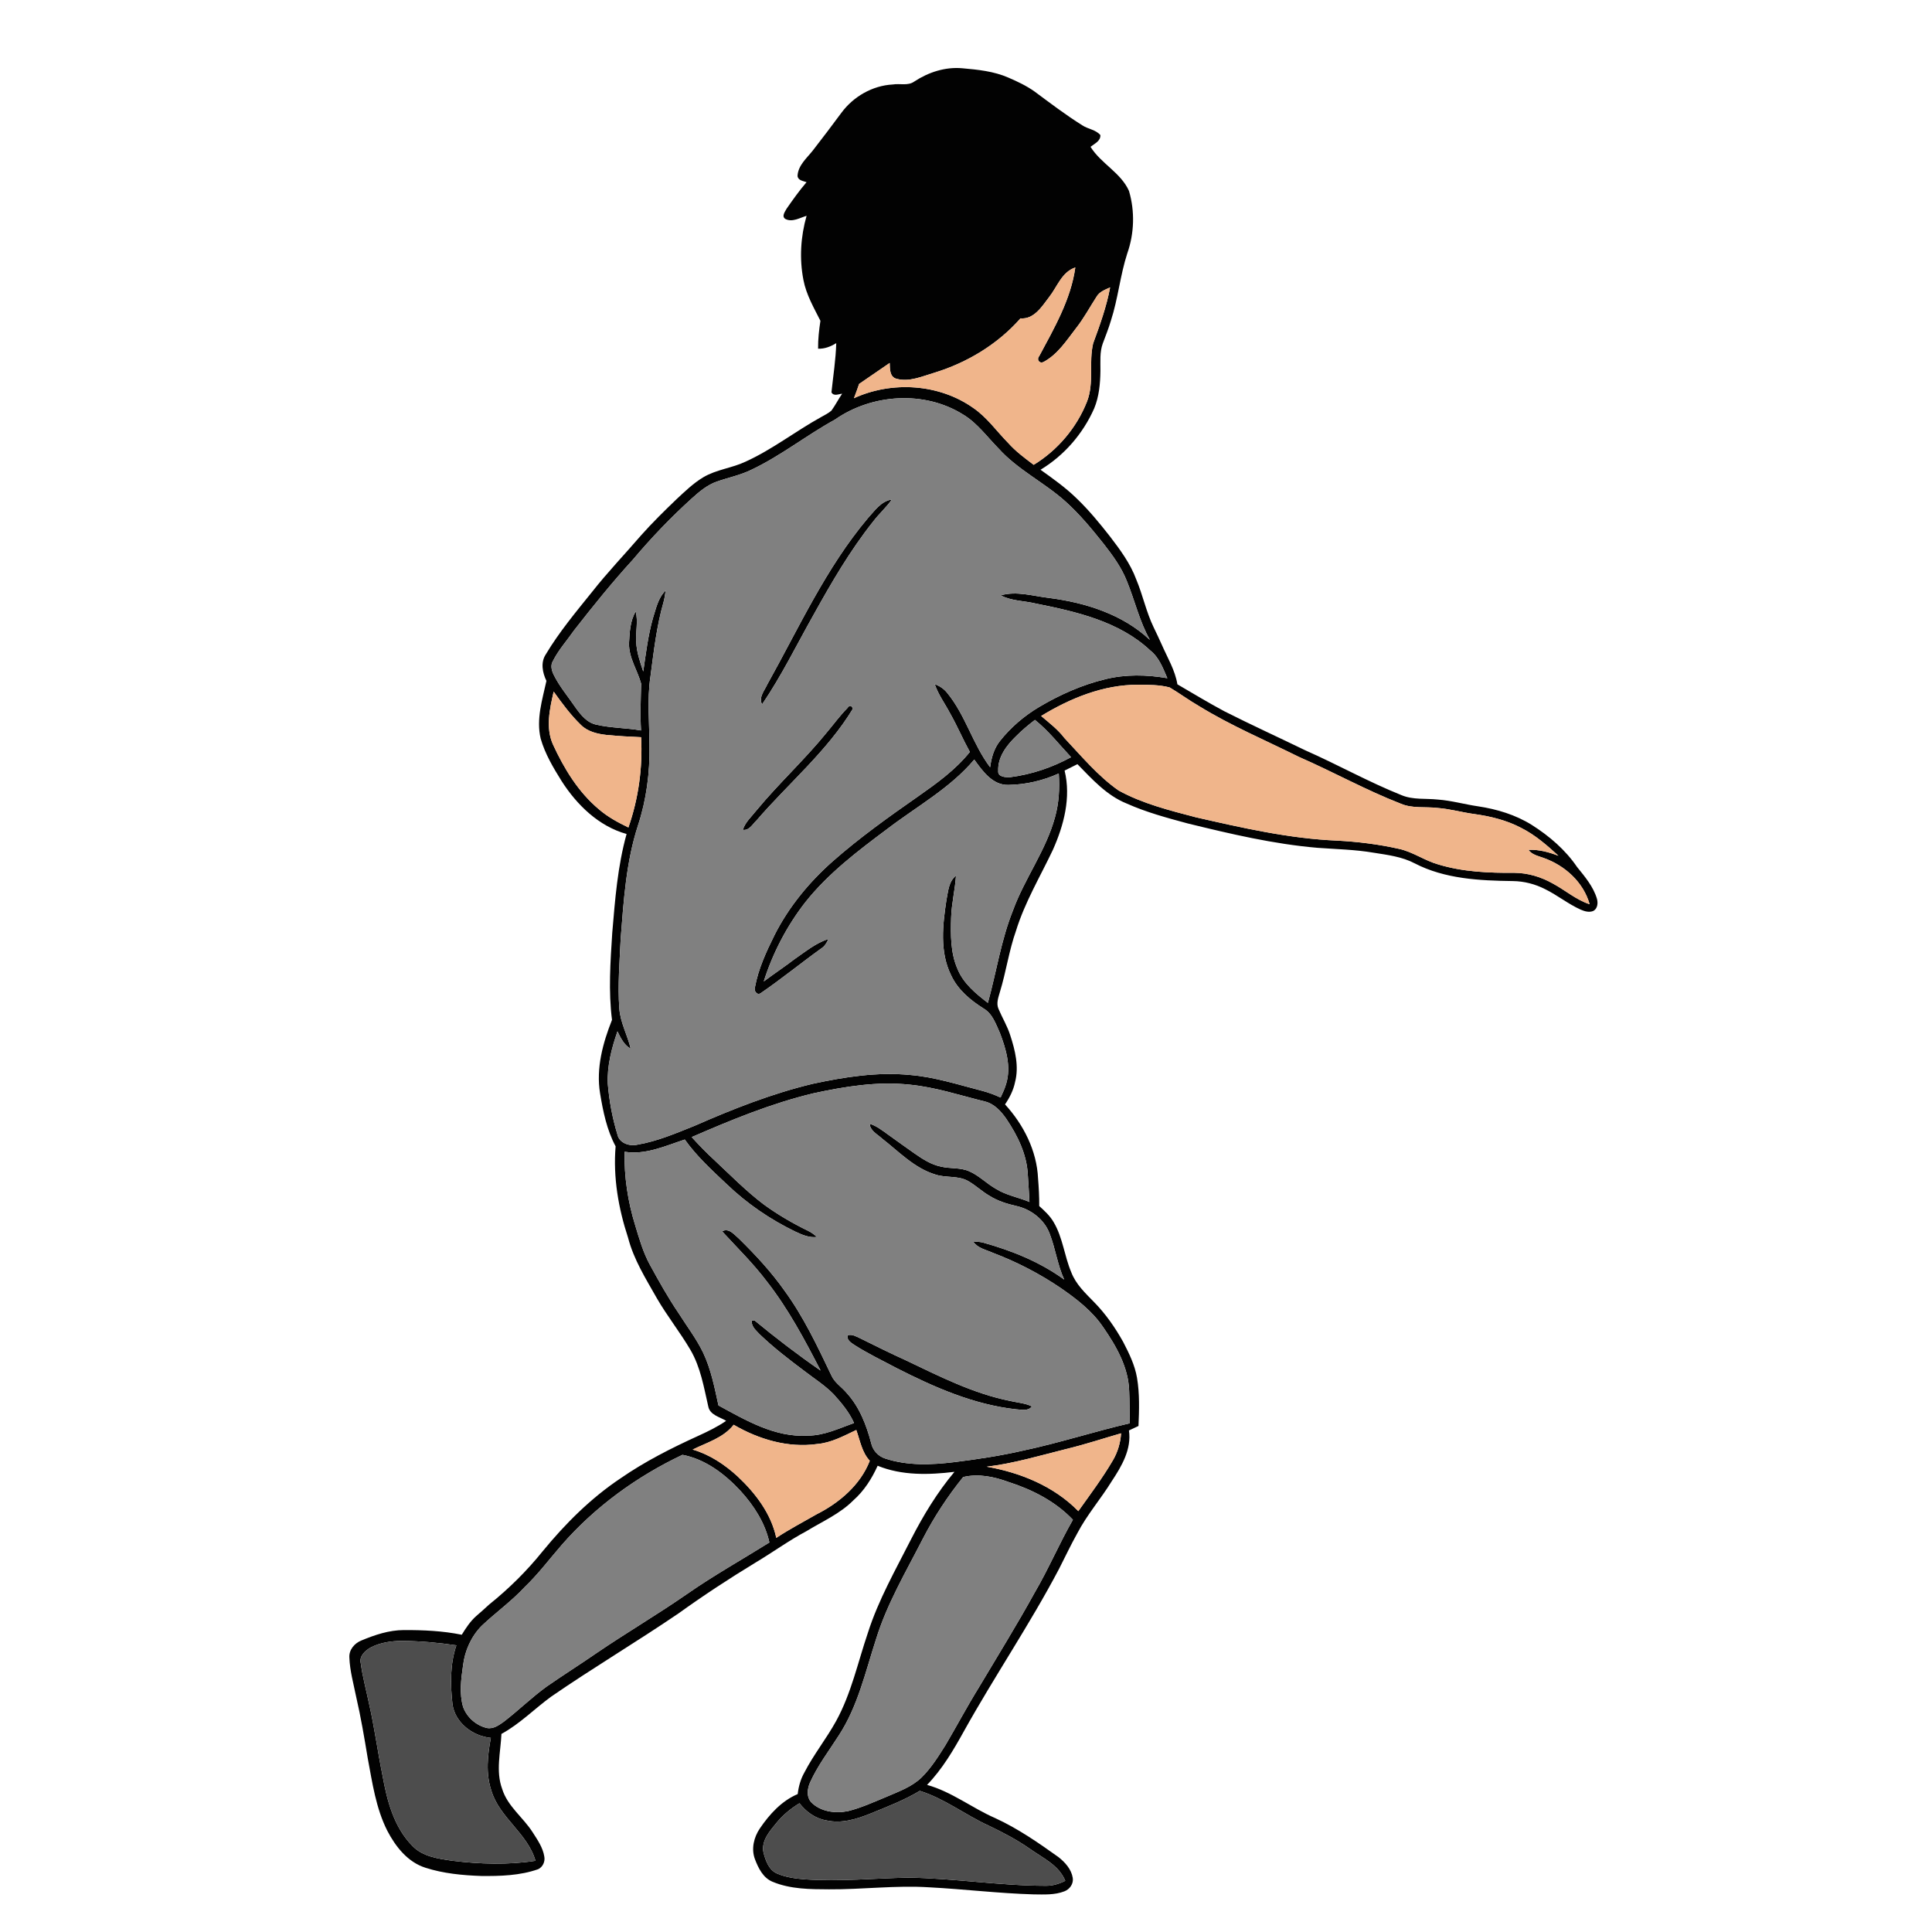 <?xml version="1.0" encoding="UTF-8" ?>
<!DOCTYPE svg PUBLIC "-//W3C//DTD SVG 1.1//EN" "http://www.w3.org/Graphics/SVG/1.1/DTD/svg11.dtd">
<svg width="1000pt" height="1000pt" viewBox="0 0 1000 1000" version="1.1" xmlns="http://www.w3.org/2000/svg">
    <g id="#020202ff">
        <path fill="#020202" opacity="1.00"
            d=" M 473.20 42.22 C 480.49 37.41 489.26 34.53 498.06 35.33 C 506.12 36.04 514.36 36.87 521.86 40.14 C 526.61 42.18 531.32 44.40 535.54 47.41 C 543.62 53.40 551.64 59.51 560.17 64.85 C 563.13 66.83 567.17 67.11 569.55 69.92 C 569.74 73.03 566.48 74.37 564.45 75.99 C 569.86 84.68 580.13 89.34 584.36 98.82 C 587.46 109.30 587.12 120.86 583.47 131.17 C 579.78 142.55 578.71 154.59 575.00 165.97 C 573.82 169.98 572.25 173.85 570.80 177.76 C 569.12 182.34 569.64 187.28 569.58 192.05 C 569.48 198.60 568.88 205.29 566.35 211.39 C 560.58 224.47 550.83 235.74 538.57 243.14 C 544.99 247.73 551.47 252.32 557.14 257.85 C 563.47 263.90 569.05 270.68 574.44 277.56 C 579.75 284.49 585.05 291.63 588.11 299.89 C 591.53 308.02 593.28 316.77 597.14 324.73 C 598.58 327.70 599.99 330.69 601.34 333.71 C 604.28 340.43 608.21 346.85 609.42 354.21 C 617.49 358.91 625.48 363.75 633.73 368.16 C 647.58 375.17 661.70 381.61 675.67 388.39 C 692.39 395.77 708.38 404.75 725.36 411.55 C 731.35 414.08 737.92 413.18 744.22 413.85 C 751.26 414.36 758.07 416.34 765.04 417.35 C 774.82 418.82 784.50 421.74 792.93 427.03 C 801.94 432.75 810.25 439.88 816.28 448.75 C 820.33 453.77 824.68 458.86 826.56 465.16 C 827.21 467.35 826.93 470.34 824.68 471.51 C 822.54 472.41 820.16 471.69 818.15 470.82 C 811.67 467.91 806.12 463.36 799.76 460.23 C 794.60 457.59 788.85 456.10 783.05 456.04 C 765.81 455.81 747.78 454.95 732.17 446.83 C 725.65 443.42 718.27 442.51 711.11 441.38 C 701.48 439.73 691.69 439.54 681.96 438.83 C 659.17 436.89 636.85 431.62 614.68 426.19 C 604.01 423.31 593.28 420.43 583.17 415.90 C 572.86 411.77 565.27 403.29 557.68 395.53 C 555.46 396.64 553.25 397.76 551.03 398.85 C 554.45 412.75 550.65 427.20 544.94 439.94 C 538.39 453.76 530.45 467.01 525.90 481.71 C 522.24 492.02 520.77 502.94 517.57 513.38 C 516.77 516.22 515.53 519.34 516.84 522.23 C 518.77 526.83 521.42 531.12 522.92 535.92 C 525.43 543.62 527.50 552.01 525.40 560.06 C 524.55 564.26 522.59 568.12 520.20 571.64 C 529.77 582.08 536.64 595.59 537.29 609.91 C 537.68 614.68 537.94 619.46 537.91 624.25 C 540.69 626.75 543.49 629.33 545.38 632.61 C 550.12 640.59 550.90 650.10 554.50 658.55 C 556.83 664.68 561.70 669.27 566.19 673.86 C 572.24 679.99 577.20 687.13 581.39 694.65 C 584.43 700.52 587.41 706.59 588.52 713.18 C 589.91 721.39 589.63 729.78 589.28 738.08 C 587.63 738.86 585.98 739.63 584.34 740.40 C 585.76 750.08 580.61 758.84 575.49 766.58 C 569.81 775.80 562.62 784.03 557.59 793.66 C 554.21 799.68 551.30 805.93 548.15 812.07 C 533.04 840.78 514.74 867.65 498.97 895.99 C 493.51 905.84 487.73 915.71 479.84 923.86 C 492.58 927.39 503.06 935.79 515.05 941.02 C 526.78 946.39 537.40 953.75 547.85 961.22 C 551.29 963.93 554.53 967.51 555.25 971.97 C 555.75 974.98 553.73 977.88 550.97 978.93 C 545.92 980.92 540.36 980.57 535.04 980.53 C 516.99 980.02 499.04 977.81 481.01 976.87 C 463.68 975.76 446.39 978.03 429.06 977.91 C 419.28 977.87 409.11 977.86 399.93 974.02 C 395.02 972.05 392.52 966.97 390.76 962.31 C 388.73 956.98 390.20 950.94 393.33 946.35 C 398.31 939.03 404.59 932.12 412.89 928.61 C 413.34 924.69 414.41 920.84 416.37 917.40 C 421.17 908.10 427.78 899.90 432.81 890.74 C 440.63 876.48 444.02 860.45 449.21 845.17 C 454.63 828.13 463.56 812.53 471.60 796.65 C 477.91 784.33 485.13 772.45 494.03 761.82 C 480.78 763.43 466.84 763.81 454.27 758.67 C 451.24 765.37 447.22 771.71 441.66 776.60 C 434.77 783.54 425.69 787.48 417.46 792.50 C 408.28 797.39 399.88 803.53 390.96 808.85 C 377.38 817.10 364.09 825.82 351.19 835.10 C 329.47 849.88 306.86 863.31 285.23 878.21 C 276.59 884.53 269.00 892.32 259.54 897.48 C 259.13 906.94 256.51 916.75 259.93 925.98 C 262.72 934.96 270.74 940.63 275.65 948.31 C 278.17 952.25 281.01 956.27 281.74 961.00 C 282.22 963.55 280.95 966.37 278.56 967.49 C 269.11 970.83 258.94 971.10 249.01 971.00 C 239.32 970.65 229.52 969.73 220.25 966.75 C 211.06 963.87 204.75 955.83 200.47 947.60 C 194.56 935.92 192.74 922.84 190.35 910.12 C 188.58 899.43 186.78 888.73 184.33 878.16 C 182.98 871.45 181.07 864.77 180.83 857.90 C 180.59 853.91 183.49 850.54 187.04 849.12 C 194.02 846.21 201.38 843.73 209.03 843.72 C 219.06 843.68 229.16 844.13 239.01 846.14 C 241.15 842.64 243.44 839.17 246.53 836.43 C 248.78 834.50 251.00 832.52 253.17 830.51 C 263.37 822.33 272.71 813.10 280.90 802.91 C 292.60 788.66 305.80 775.46 321.18 765.19 C 333.75 756.48 347.44 749.57 361.32 743.24 C 366.33 740.96 371.31 738.55 375.86 735.42 C 372.53 733.39 367.42 732.40 366.59 727.93 C 364.31 717.98 362.60 707.62 357.36 698.68 C 351.98 689.52 345.32 681.18 340.00 671.99 C 334.30 661.92 328.02 651.97 325.09 640.66 C 320.09 625.44 317.29 609.39 318.64 593.34 C 314.08 584.85 312.14 575.26 310.58 565.83 C 308.48 552.87 312.02 539.86 316.77 527.90 C 314.87 512.96 315.94 497.82 316.90 482.83 C 318.35 465.66 319.67 448.33 324.32 431.67 C 309.90 427.67 298.60 416.62 290.71 404.31 C 286.38 397.37 282.11 390.21 279.85 382.29 C 277.47 372.26 280.70 362.18 282.83 352.43 C 280.77 348.11 279.71 342.86 282.55 338.62 C 289.41 327.15 298.03 316.84 306.39 306.45 C 314.42 296.23 323.43 286.84 331.91 276.99 C 337.71 270.48 343.94 264.36 350.23 258.33 C 354.60 254.28 358.92 250.07 364.07 247.01 C 370.83 242.99 378.90 242.29 385.95 238.93 C 399.73 232.67 411.72 223.22 424.93 215.92 C 426.76 214.85 428.74 213.96 430.34 212.54 C 432.37 209.74 433.94 206.64 435.88 203.78 C 433.97 203.97 431.57 205.25 430.36 203.08 C 431.25 194.60 432.60 186.15 432.84 177.61 C 429.99 179.37 426.84 180.63 423.44 180.48 C 423.38 175.64 423.93 170.83 424.65 166.05 C 421.23 159.24 417.31 152.52 415.86 144.94 C 413.71 133.95 414.41 122.45 417.49 111.70 C 414.04 112.71 410.13 115.17 406.57 113.37 C 404.38 112.05 406.29 109.62 407.13 108.04 C 410.40 103.34 413.73 98.65 417.47 94.30 C 415.71 93.63 413.08 93.44 412.80 91.09 C 413.05 85.59 417.62 81.85 420.78 77.82 C 425.73 71.39 430.68 64.96 435.48 58.42 C 441.68 49.99 451.57 44.29 462.08 43.73 C 465.76 43.11 469.96 44.54 473.20 42.22 M 542.93 153.89 C 539.27 158.70 535.16 165.38 528.21 164.78 C 516.45 178.16 500.66 187.69 483.68 192.91 C 477.38 194.75 470.75 197.85 464.10 196.07 C 460.41 195.17 460.61 190.86 460.50 187.87 C 455.21 191.47 449.97 195.13 444.68 198.72 C 443.84 201.20 442.95 203.67 442.00 206.11 C 461.61 197.12 486.07 198.60 503.81 211.18 C 510.89 216.03 515.83 223.18 521.79 229.22 C 525.66 233.61 530.39 237.08 535.04 240.59 C 547.42 233.03 557.32 221.35 562.63 207.85 C 566.41 198.18 563.46 187.61 565.81 177.74 C 569.30 168.26 572.74 158.72 574.59 148.76 C 572.04 149.94 569.13 150.94 567.62 153.50 C 564.07 158.98 560.99 164.78 556.93 169.91 C 551.97 176.32 547.35 183.61 539.95 187.44 C 537.70 188.27 536.48 185.84 537.95 184.24 C 545.72 169.73 554.27 154.99 556.58 138.44 C 549.53 140.79 547.19 148.55 542.93 153.89 M 432.19 217.18 C 417.49 225.26 404.27 235.85 389.09 243.07 C 383.40 245.90 377.14 247.15 371.17 249.22 C 366.09 250.97 361.92 254.51 357.99 258.06 C 347.17 267.87 337.05 278.43 327.64 289.61 C 316.94 301.31 306.98 313.67 297.23 326.16 C 293.51 331.49 289.08 336.38 286.16 342.21 C 284.80 344.46 285.56 347.14 286.63 349.32 C 289.63 355.40 294.07 360.57 297.85 366.16 C 300.61 370.03 303.93 374.20 308.89 375.13 C 316.41 376.85 324.20 376.72 331.79 378.08 C 331.31 370.01 331.67 361.92 331.85 353.85 C 329.92 346.87 325.43 340.49 325.57 332.98 C 325.89 327.40 326.09 321.43 329.04 316.50 C 330.36 321.63 328.98 326.87 329.29 332.06 C 329.47 337.42 331.26 342.54 332.95 347.58 C 334.28 338.32 335.43 328.98 337.95 319.96 C 339.56 314.98 340.61 309.46 344.54 305.67 C 344.28 307.66 343.98 309.65 343.46 311.59 C 339.83 324.17 338.40 337.25 336.67 350.19 C 334.89 362.08 336.14 374.11 336.17 386.07 C 336.40 399.97 334.58 413.95 330.24 427.18 C 324.05 446.14 322.80 466.19 321.26 485.93 C 320.72 497.91 319.69 509.93 320.55 521.92 C 321.05 529.26 324.80 535.77 326.45 542.83 C 323.00 540.87 321.27 537.25 319.60 533.84 C 316.58 542.56 314.17 551.70 314.60 561.01 C 315.34 569.88 316.97 578.70 319.58 587.21 C 320.54 591.74 325.91 593.44 329.98 592.47 C 340.29 590.71 349.98 586.53 359.63 582.66 C 379.42 573.97 399.65 565.99 420.72 560.96 C 437.23 557.40 454.22 554.74 471.14 556.41 C 483.81 557.46 495.95 561.40 508.19 564.56 C 511.53 565.42 514.77 566.64 517.90 568.08 C 519.00 565.68 520.16 563.28 520.85 560.73 C 523.41 552.00 520.67 542.83 517.54 534.63 C 515.44 530.01 513.69 524.62 509.02 521.95 C 502.20 517.64 495.71 512.23 492.27 504.75 C 486.30 492.65 487.92 478.66 489.88 465.79 C 490.77 461.40 491.00 456.24 494.82 453.23 C 494.36 460.51 492.52 467.63 492.31 474.94 C 492.04 483.83 491.95 493.13 495.57 501.44 C 498.61 508.99 505.05 514.28 511.33 519.09 C 515.72 503.19 518.13 486.70 524.28 471.31 C 530.34 454.67 541.40 440.20 546.06 423.01 C 548.13 415.66 548.53 407.94 548.02 400.35 C 539.87 404.05 530.93 406.13 521.98 406.27 C 513.79 406.52 508.55 399.09 504.28 393.15 C 491.76 408.04 474.39 417.48 459.12 429.17 C 444.00 440.46 428.75 452.02 416.92 466.89 C 407.34 479.15 400.03 493.18 395.31 508.00 C 400.62 504.03 406.14 500.37 411.40 496.34 C 416.96 492.53 422.28 488.08 428.81 486.02 C 427.94 487.94 426.87 489.82 425.02 490.96 C 414.53 498.50 404.50 506.69 393.85 513.99 C 391.86 515.47 390.07 512.84 390.76 511.00 C 392.50 501.48 396.63 492.58 400.91 483.96 C 408.27 469.40 418.79 456.64 430.97 445.85 C 444.88 433.59 460.01 422.81 475.20 412.21 C 484.84 405.45 494.56 398.47 501.99 389.20 C 498.40 382.67 495.49 375.79 491.81 369.30 C 489.17 364.24 485.68 359.60 483.83 354.15 C 486.37 355.02 488.64 356.57 490.31 358.69 C 499.78 370.25 503.49 385.24 512.49 397.13 C 513.11 392.29 514.47 387.44 517.55 383.56 C 523.15 376.48 530.14 370.51 537.90 365.90 C 548.56 359.59 560.04 354.47 572.11 351.55 C 582.62 348.95 593.60 349.19 604.21 351.03 C 601.96 345.87 599.95 340.24 595.34 336.65 C 579.27 321.57 557.00 316.58 536.06 312.38 C 530.05 310.92 523.55 311.12 517.98 308.16 C 526.21 305.75 534.76 308.56 543.02 309.49 C 561.85 311.92 581.11 317.95 595.20 331.23 C 589.77 321.65 587.39 310.81 583.23 300.70 C 580.45 293.65 575.93 287.49 571.31 281.57 C 565.16 273.83 558.84 266.17 551.47 259.55 C 540.48 249.69 526.77 243.18 516.83 232.11 C 510.88 226.09 505.84 218.96 498.46 214.54 C 478.47 202.03 451.31 203.84 432.19 217.18 M 538.89 370.59 C 543.12 374.18 547.57 377.57 550.96 382.02 C 559.87 391.47 568.28 401.66 578.99 409.16 C 591.40 415.97 605.28 419.42 618.88 423.00 C 643.00 428.50 667.29 434.06 692.09 435.10 C 702.81 435.67 713.52 436.98 724.01 439.34 C 731.24 440.88 737.33 445.42 744.41 447.42 C 757.19 451.31 770.71 451.87 783.99 451.77 C 790.89 451.84 797.70 453.89 803.70 457.29 C 810.14 460.73 815.75 465.73 822.79 468.04 C 819.56 456.55 809.94 447.92 798.90 444.04 C 796.13 443.02 792.96 442.43 791.12 439.88 C 796.47 439.61 801.69 441.07 806.65 442.94 C 800.73 437.52 794.60 432.17 787.38 428.53 C 779.86 424.56 771.51 422.53 763.14 421.35 C 756.75 420.50 750.51 418.68 744.07 418.20 C 737.73 417.43 731.10 418.58 725.06 416.00 C 706.98 408.98 690.00 399.49 672.24 391.74 C 654.96 383.15 637.10 375.61 620.63 365.48 C 615.42 362.48 610.58 358.89 605.42 355.82 C 600.09 354.41 594.49 354.46 589.01 354.42 C 571.10 354.39 553.97 361.39 538.89 370.59 M 286.58 357.98 C 284.56 366.89 282.30 376.69 286.25 385.42 C 292.00 397.89 299.37 410.03 310.03 418.92 C 314.57 422.84 319.87 425.71 325.26 428.30 C 330.48 413.34 332.67 397.40 331.85 381.58 C 325.88 381.33 319.92 380.98 313.98 380.41 C 309.25 379.88 304.24 378.73 300.74 375.28 C 295.37 370.09 290.92 364.04 286.58 357.98 M 525.97 381.01 C 521.07 385.72 516.38 391.83 516.68 398.98 C 516.33 402.24 520.64 402.40 522.96 402.25 C 533.96 400.85 544.65 397.21 554.39 391.91 C 548.25 385.38 542.73 378.26 535.68 372.63 C 532.27 375.22 528.98 377.97 525.97 381.01 M 421.00 565.90 C 399.25 571.11 378.49 579.67 358.03 588.56 C 361.88 592.82 365.90 596.92 370.13 600.81 C 378.39 608.55 386.37 616.66 395.42 623.49 C 402.57 628.68 410.22 633.16 418.17 637.02 C 419.90 637.83 421.42 639.01 422.89 640.24 C 418.87 640.80 415.12 639.10 411.59 637.45 C 398.59 631.17 386.56 622.91 376.13 612.91 C 368.45 605.66 360.58 598.48 354.44 589.82 C 344.42 593.10 334.10 597.92 323.31 596.15 C 323.00 609.08 324.98 621.98 328.81 634.32 C 330.89 641.22 332.89 648.22 336.36 654.59 C 341.03 663.14 345.80 671.66 351.27 679.73 C 355.53 686.48 360.43 692.86 363.92 700.08 C 368.03 708.71 369.85 718.17 371.88 727.45 C 386.13 735.22 401.14 744.06 418.00 743.08 C 426.50 743.09 434.22 739.34 442.04 736.55 C 439.55 730.88 435.53 726.15 431.42 721.60 C 426.90 717.00 421.42 713.55 416.34 709.63 C 408.38 703.67 400.48 697.59 393.28 690.72 C 391.44 688.69 388.73 686.63 389.17 683.56 C 389.50 683.51 390.15 683.43 390.48 683.39 C 401.53 692.51 412.94 701.24 424.74 709.40 C 416.48 693.38 407.97 677.37 396.81 663.15 C 389.84 653.91 381.54 645.83 373.75 637.32 C 377.41 635.36 380.21 639.26 382.70 641.33 C 391.13 649.62 399.21 658.32 406.03 668.00 C 415.91 681.50 423.05 696.70 430.24 711.73 C 431.85 715.59 435.58 717.82 438.19 720.94 C 444.84 728.19 448.44 737.53 450.91 746.91 C 451.69 750.67 454.54 753.75 458.19 754.93 C 469.71 758.73 482.09 758.24 493.98 756.79 C 505.97 755.29 517.95 753.51 529.73 750.78 C 548.28 746.85 566.32 740.97 584.78 736.68 C 584.59 731.09 584.73 725.49 584.45 719.90 C 584.07 707.73 577.79 696.76 571.03 687.00 C 565.42 678.65 557.35 672.45 549.18 666.78 C 538.18 659.31 526.30 653.15 513.86 648.44 C 510.38 646.86 506.20 646.12 503.85 642.82 C 505.59 642.63 507.31 642.76 509.01 643.21 C 523.82 647.35 538.32 653.19 550.82 662.30 C 547.40 654.78 546.33 646.51 543.41 638.84 C 540.73 631.33 533.69 625.90 526.03 624.21 C 521.16 623.11 516.34 621.59 512.09 618.91 C 508.33 616.73 505.17 613.68 501.43 611.49 C 496.16 608.27 489.64 609.84 483.97 607.88 C 473.18 604.55 465.21 596.04 456.52 589.29 C 454.10 587.03 450.40 585.35 450.14 581.64 C 453.73 582.77 456.70 585.13 459.72 587.29 C 464.15 590.51 468.62 593.66 473.09 596.83 C 477.35 599.80 481.82 602.78 487.01 603.83 C 491.88 605.02 497.17 604.18 501.83 606.33 C 506.92 608.58 510.80 612.75 515.64 615.43 C 520.93 618.73 527.17 619.72 532.85 622.13 C 532.63 617.46 532.29 612.80 532.00 608.13 C 531.52 597.57 526.71 587.75 520.88 579.13 C 518.13 575.17 514.60 571.28 509.73 570.12 C 496.91 566.96 484.26 562.75 471.06 561.44 C 454.26 559.61 437.39 562.35 421.00 565.90 M 358.51 750.29 C 367.31 752.85 375.08 758.02 381.78 764.17 C 390.98 772.79 399.13 783.42 401.80 796.00 C 408.53 791.54 415.70 787.80 422.70 783.78 C 434.44 777.85 445.34 768.61 450.20 756.09 C 446.08 751.69 445.18 745.61 443.21 740.16 C 436.75 743.22 430.26 746.80 423.00 747.41 C 407.95 749.56 392.67 745.00 379.74 737.45 C 374.53 744.19 365.88 746.66 358.51 750.29 M 551.93 749.99 C 538.29 753.41 524.72 757.47 510.73 759.16 C 528.18 762.18 545.60 769.32 558.14 782.16 C 564.26 773.55 570.63 765.08 575.98 755.95 C 578.50 751.67 579.95 746.83 580.27 741.88 C 570.83 744.60 561.49 747.70 551.93 749.99 M 290.71 799.70 C 284.37 807.03 278.52 814.81 271.51 821.53 C 264.74 828.82 256.60 834.63 249.39 841.45 C 243.89 846.96 240.56 854.45 239.66 862.15 C 238.65 869.20 237.69 876.54 239.70 883.51 C 241.64 888.87 246.48 893.13 252.02 894.41 C 255.44 895.08 258.41 892.84 261.02 890.96 C 268.51 885.17 275.29 878.49 282.98 872.94 C 291.44 867.06 300.17 861.57 308.65 855.71 C 324.18 845.12 340.42 835.61 355.86 824.88 C 369.55 815.36 384.11 807.21 398.23 798.38 C 396.01 788.26 390.23 779.31 383.34 771.74 C 375.25 763.02 365.18 755.28 353.24 753.02 C 329.57 764.22 307.96 779.95 290.71 799.70 M 498.53 764.52 C 490.50 774.47 483.47 785.19 477.61 796.56 C 468.91 813.57 459.06 830.18 453.41 848.55 C 447.93 865.41 444.02 883.16 434.20 898.21 C 429.09 906.22 423.25 913.82 419.33 922.52 C 417.83 925.77 417.34 930.13 419.98 932.95 C 424.85 937.77 432.35 938.73 438.83 937.45 C 445.84 935.72 452.42 932.66 459.08 929.92 C 465.34 927.21 471.99 924.84 476.99 920.01 C 481.96 915.13 485.67 909.15 489.37 903.29 C 495.19 893.43 500.56 883.30 506.58 873.56 C 516.30 857.21 526.34 841.06 535.51 824.39 C 542.72 812.12 548.25 798.97 555.33 786.63 C 546.33 777.16 534.40 771.05 522.08 767.10 C 514.61 764.35 506.43 762.62 498.53 764.52 M 191.75 852.80 C 188.97 854.45 185.81 857.26 186.73 860.88 C 187.68 868.00 189.60 874.95 191.06 881.99 C 193.86 894.23 195.47 906.70 197.99 918.99 C 200.32 932.05 203.89 945.79 213.52 955.49 C 218.83 961.02 226.83 962.04 234.04 963.11 C 248.31 964.87 262.91 965.35 277.16 963.14 C 273.08 948.85 258.49 940.91 254.29 926.72 C 251.35 917.91 252.37 908.47 254.06 899.53 C 244.74 898.63 235.55 891.75 234.21 882.14 C 233.07 871.96 232.89 861.43 236.22 851.62 C 226.88 850.25 217.46 849.38 208.01 849.34 C 202.45 849.34 196.73 850.20 191.75 852.80 M 450.64 938.66 C 443.42 941.59 435.53 944.02 427.70 942.23 C 422.05 941.30 417.25 937.82 413.81 933.36 C 409.46 936.02 405.43 939.24 402.18 943.19 C 398.57 947.62 393.86 952.71 395.19 958.92 C 396.30 963.08 397.97 968.00 402.31 969.78 C 406.93 971.75 412.00 972.39 416.97 972.77 C 434.65 973.94 452.33 972.23 469.99 971.85 C 493.73 972.18 517.29 976.03 541.04 976.08 C 544.66 976.17 548.17 975.13 551.38 973.50 C 548.06 965.37 539.76 961.72 533.06 956.94 C 526.42 952.30 519.24 948.53 511.94 945.04 C 499.73 939.49 489.00 930.98 476.08 926.94 C 468.06 931.78 459.28 935.13 450.64 938.66 Z" />
        <path fill="#020202" opacity="1.00"
            d=" M 449.25 268.15 C 452.78 264.32 456.05 259.34 461.63 258.55 C 458.72 262.64 454.94 265.99 451.91 269.98 C 440.02 284.94 430.38 301.52 421.13 318.18 C 412.35 333.71 404.52 349.84 394.44 364.59 C 392.56 360.89 395.68 357.50 397.14 354.27 C 413.49 325.00 427.49 293.97 449.25 268.15 Z" />
        <path fill="#020202" opacity="1.00"
            d=" M 438.59 366.52 C 439.70 364.89 440.67 364.98 441.48 366.80 C 428.19 388.75 408.22 405.36 391.61 424.62 C 389.51 426.59 387.84 429.99 384.48 429.53 C 385.75 425.51 389.02 422.68 391.54 419.46 C 403.12 405.44 416.59 393.12 428.04 378.99 C 431.55 374.83 434.75 370.39 438.59 366.52 Z" />
        <path fill="#020202" opacity="1.00"
            d=" M 438.73 691.14 C 441.05 690.41 443.19 691.78 445.23 692.71 C 453.10 696.60 460.96 700.52 468.96 704.14 C 486.41 712.46 503.91 721.38 523.02 725.16 C 526.74 726.02 530.65 726.26 534.13 727.96 C 532.09 730.57 528.72 729.60 525.91 729.45 C 503.95 727.04 483.46 718.00 463.97 708.07 C 456.61 704.15 449.06 700.56 442.04 696.04 C 440.39 694.89 438.11 693.51 438.73 691.14 Z" />
    </g>
    <g id="#f0b58bff">
        <path fill="#f0b58b" opacity="1.00"
            d=" M 542.93 153.89 C 547.19 148.55 549.53 140.79 556.58 138.44 C 554.27 154.99 545.72 169.73 537.95 184.24 C 536.48 185.84 537.70 188.27 539.95 187.44 C 547.35 183.61 551.97 176.32 556.93 169.91 C 560.99 164.78 564.07 158.98 567.62 153.50 C 569.13 150.94 572.04 149.94 574.59 148.76 C 572.74 158.72 569.30 168.26 565.81 177.74 C 563.46 187.61 566.41 198.18 562.63 207.85 C 557.32 221.35 547.42 233.03 535.04 240.59 C 530.39 237.08 525.66 233.61 521.79 229.22 C 515.83 223.18 510.89 216.03 503.81 211.18 C 486.07 198.60 461.61 197.12 442.00 206.11 C 442.95 203.67 443.84 201.20 444.68 198.72 C 449.97 195.13 455.21 191.47 460.50 187.87 C 460.61 190.86 460.41 195.17 464.10 196.07 C 470.75 197.85 477.38 194.75 483.68 192.91 C 500.66 187.69 516.45 178.16 528.21 164.78 C 535.16 165.38 539.27 158.70 542.93 153.89 Z" />
        <path fill="#f0b58b" opacity="1.00"
            d=" M 538.89 370.59 C 553.97 361.39 571.10 354.39 589.01 354.42 C 594.49 354.46 600.09 354.41 605.42 355.82 C 610.58 358.89 615.42 362.48 620.63 365.48 C 637.10 375.61 654.96 383.15 672.24 391.74 C 690.00 399.49 706.98 408.98 725.06 416.00 C 731.10 418.58 737.73 417.43 744.07 418.20 C 750.51 418.68 756.75 420.50 763.14 421.35 C 771.51 422.53 779.86 424.56 787.38 428.53 C 794.60 432.17 800.73 437.52 806.65 442.94 C 801.69 441.07 796.47 439.61 791.12 439.88 C 792.96 442.43 796.13 443.02 798.90 444.04 C 809.94 447.92 819.56 456.55 822.79 468.04 C 815.75 465.73 810.14 460.73 803.70 457.29 C 797.70 453.89 790.89 451.84 783.99 451.77 C 770.71 451.87 757.19 451.31 744.41 447.42 C 737.33 445.42 731.24 440.88 724.01 439.34 C 713.52 436.98 702.81 435.67 692.09 435.10 C 667.29 434.06 643.00 428.50 618.88 423.00 C 605.28 419.42 591.40 415.97 578.99 409.16 C 568.28 401.66 559.87 391.47 550.96 382.02 C 547.57 377.57 543.12 374.18 538.89 370.59 Z" />
        <path fill="#f0b58b" opacity="1.00"
            d=" M 286.58 357.98 C 290.92 364.04 295.37 370.09 300.74 375.28 C 304.24 378.73 309.25 379.88 313.98 380.41 C 319.92 380.98 325.88 381.33 331.85 381.58 C 332.67 397.40 330.48 413.34 325.26 428.30 C 319.87 425.71 314.57 422.84 310.03 418.92 C 299.37 410.03 292.00 397.89 286.25 385.42 C 282.30 376.69 284.56 366.89 286.58 357.98 Z" />
        <path fill="#f0b58b" opacity="1.00"
            d=" M 358.51 750.29 C 365.88 746.66 374.53 744.19 379.74 737.45 C 392.67 745.00 407.95 749.56 423.00 747.41 C 430.26 746.80 436.75 743.22 443.21 740.16 C 445.18 745.61 446.08 751.69 450.20 756.09 C 445.34 768.61 434.44 777.85 422.70 783.78 C 415.70 787.80 408.53 791.54 401.80 796.00 C 399.13 783.42 390.98 772.79 381.78 764.17 C 375.08 758.02 367.31 752.85 358.51 750.29 Z" />
        <path fill="#f0b58b" opacity="1.00"
            d=" M 551.93 749.99 C 561.49 747.70 570.83 744.60 580.27 741.88 C 579.95 746.83 578.50 751.67 575.98 755.95 C 570.63 765.08 564.26 773.55 558.14 782.16 C 545.60 769.32 528.18 762.18 510.73 759.16 C 524.72 757.47 538.29 753.41 551.93 749.99 Z" />
    </g>
    <g id="#f11b27ff">
        <path fill="grey" opacity="1.00"
            d=" M 432.19 217.18 C 451.31 203.84 478.47 202.03 498.46 214.54 C 505.84 218.96 510.88 226.09 516.83 232.11 C 526.77 243.18 540.48 249.69 551.47 259.55 C 558.84 266.17 565.16 273.83 571.31 281.57 C 575.93 287.49 580.45 293.65 583.23 300.70 C 587.39 310.81 589.77 321.65 595.20 331.23 C 581.11 317.95 561.85 311.92 543.02 309.49 C 534.76 308.56 526.21 305.75 517.98 308.16 C 523.55 311.12 530.05 310.92 536.06 312.38 C 557.00 316.58 579.27 321.57 595.34 336.65 C 599.95 340.24 601.96 345.87 604.21 351.03 C 593.60 349.19 582.62 348.95 572.11 351.55 C 560.04 354.47 548.56 359.59 537.90 365.90 C 530.14 370.51 523.15 376.48 517.55 383.56 C 514.47 387.44 513.11 392.29 512.49 397.13 C 503.49 385.24 499.78 370.25 490.31 358.69 C 488.64 356.57 486.37 355.02 483.83 354.15 C 485.68 359.60 489.17 364.24 491.81 369.30 C 495.49 375.79 498.40 382.67 501.99 389.20 C 494.56 398.47 484.84 405.45 475.20 412.21 C 460.01 422.81 444.88 433.59 430.97 445.85 C 418.79 456.64 408.27 469.40 400.91 483.96 C 396.63 492.58 392.50 501.48 390.76 511.00 C 390.07 512.84 391.86 515.47 393.85 513.99 C 404.50 506.69 414.53 498.50 425.02 490.96 C 426.87 489.82 427.94 487.94 428.81 486.02 C 422.28 488.08 416.96 492.53 411.40 496.34 C 406.14 500.37 400.62 504.03 395.31 508.00 C 400.03 493.18 407.34 479.15 416.92 466.89 C 428.75 452.02 444.00 440.46 459.12 429.17 C 474.39 417.48 491.76 408.04 504.28 393.15 C 508.55 399.09 513.79 406.52 521.98 406.27 C 530.93 406.13 539.87 404.05 548.02 400.35 C 548.53 407.94 548.13 415.66 546.06 423.01 C 541.40 440.20 530.34 454.67 524.28 471.31 C 518.13 486.70 515.72 503.19 511.33 519.09 C 505.05 514.28 498.61 508.99 495.57 501.44 C 491.95 493.13 492.04 483.83 492.31 474.94 C 492.52 467.63 494.36 460.51 494.82 453.23 C 491.00 456.24 490.77 461.40 489.88 465.79 C 487.92 478.66 486.30 492.65 492.27 504.75 C 495.71 512.23 502.20 517.64 509.02 521.95 C 513.69 524.62 515.44 530.01 517.54 534.63 C 520.67 542.83 523.41 552.00 520.85 560.73 C 520.16 563.28 519.00 565.68 517.90 568.08 C 514.77 566.64 511.53 565.42 508.19 564.56 C 495.95 561.40 483.81 557.46 471.14 556.41 C 454.22 554.74 437.23 557.40 420.72 560.96 C 399.65 565.99 379.42 573.97 359.63 582.66 C 349.98 586.53 340.29 590.71 329.98 592.47 C 325.91 593.44 320.54 591.74 319.58 587.21 C 316.97 578.70 315.34 569.88 314.60 561.01 C 314.17 551.70 316.58 542.56 319.60 533.84 C 321.27 537.25 323.00 540.87 326.45 542.83 C 324.80 535.77 321.05 529.26 320.55 521.92 C 319.69 509.93 320.72 497.91 321.26 485.93 C 322.80 466.19 324.05 446.14 330.24 427.18 C 334.58 413.95 336.40 399.97 336.17 386.07 C 336.14 374.11 334.89 362.08 336.67 350.19 C 338.40 337.25 339.83 324.17 343.46 311.59 C 343.98 309.65 344.28 307.66 344.54 305.67 C 340.61 309.46 339.56 314.98 337.95 319.96 C 335.43 328.98 334.28 338.32 332.95 347.58 C 331.26 342.54 329.47 337.42 329.29 332.06 C 328.98 326.87 330.36 321.63 329.04 316.50 C 326.09 321.43 325.89 327.40 325.57 332.98 C 325.43 340.49 329.92 346.87 331.85 353.85 C 331.67 361.92 331.31 370.01 331.79 378.08 C 324.20 376.72 316.41 376.85 308.89 375.13 C 303.93 374.20 300.61 370.03 297.85 366.16 C 294.07 360.57 289.63 355.40 286.63 349.32 C 285.56 347.14 284.80 344.46 286.16 342.21 C 289.08 336.38 293.51 331.49 297.23 326.16 C 306.98 313.67 316.94 301.31 327.64 289.61 C 337.05 278.43 347.17 267.87 357.99 258.06 C 361.92 254.51 366.09 250.97 371.17 249.22 C 377.14 247.15 383.40 245.90 389.09 243.07 C 404.27 235.85 417.49 225.26 432.19 217.18 M 449.25 268.15 C 427.49 293.97 413.49 325.00 397.14 354.27 C 395.68 357.50 392.56 360.89 394.44 364.59 C 404.52 349.84 412.35 333.71 421.13 318.18 C 430.38 301.52 440.02 284.94 451.91 269.98 C 454.94 265.99 458.72 262.64 461.63 258.55 C 456.05 259.34 452.78 264.32 449.25 268.15 M 438.59 366.52 C 434.75 370.39 431.55 374.83 428.04 378.99 C 416.59 393.12 403.12 405.44 391.54 419.46 C 389.02 422.68 385.75 425.51 384.48 429.53 C 387.84 429.99 389.51 426.59 391.61 424.62 C 408.22 405.36 428.19 388.75 441.48 366.80 C 440.67 364.98 439.70 364.89 438.59 366.52 Z" />
        <path fill="grey" opacity="1.00"
            d=" M 525.97 381.01 C 528.98 377.97 532.27 375.22 535.68 372.63 C 542.73 378.26 548.25 385.38 554.39 391.91 C 544.65 397.21 533.96 400.85 522.96 402.25 C 520.64 402.40 516.33 402.24 516.68 398.98 C 516.38 391.83 521.07 385.72 525.97 381.01 Z" />
    </g>
    <g id="#ffffffff">
        <path fill="grey" opacity="1.00"
            d=" M 421.00 565.90 C 437.39 562.35 454.26 559.61 471.06 561.44 C 484.26 562.75 496.91 566.96 509.73 570.12 C 514.60 571.28 518.13 575.17 520.88 579.13 C 526.71 587.75 531.52 597.57 532.00 608.13 C 532.29 612.80 532.63 617.46 532.85 622.13 C 527.17 619.72 520.93 618.73 515.64 615.43 C 510.80 612.75 506.92 608.58 501.83 606.33 C 497.17 604.18 491.88 605.02 487.01 603.83 C 481.82 602.78 477.35 599.80 473.09 596.83 C 468.62 593.66 464.15 590.51 459.72 587.29 C 456.70 585.13 453.73 582.77 450.14 581.64 C 450.40 585.35 454.10 587.03 456.52 589.29 C 465.21 596.04 473.18 604.55 483.97 607.88 C 489.64 609.84 496.16 608.27 501.43 611.49 C 505.17 613.68 508.33 616.73 512.09 618.91 C 516.34 621.59 521.16 623.11 526.03 624.21 C 533.69 625.90 540.73 631.33 543.41 638.84 C 546.33 646.51 547.40 654.78 550.82 662.30 C 538.32 653.19 523.82 647.35 509.01 643.21 C 507.31 642.76 505.59 642.63 503.85 642.82 C 506.20 646.12 510.38 646.86 513.86 648.44 C 526.30 653.15 538.18 659.31 549.18 666.78 C 557.35 672.45 565.42 678.65 571.03 687.00 C 577.79 696.76 584.07 707.73 584.45 719.90 C 584.73 725.49 584.59 731.09 584.78 736.68 C 566.32 740.97 548.28 746.85 529.73 750.78 C 517.95 753.51 505.97 755.29 493.98 756.79 C 482.09 758.24 469.71 758.73 458.19 754.93 C 454.54 753.75 451.69 750.67 450.91 746.91 C 448.44 737.53 444.84 728.19 438.19 720.94 C 435.58 717.82 431.85 715.59 430.24 711.73 C 423.05 696.70 415.91 681.50 406.03 668.00 C 399.21 658.32 391.13 649.62 382.70 641.33 C 380.21 639.26 377.41 635.36 373.75 637.32 C 381.54 645.83 389.84 653.91 396.81 663.15 C 407.97 677.37 416.48 693.38 424.74 709.40 C 412.94 701.24 401.53 692.51 390.48 683.39 C 390.15 683.43 389.50 683.51 389.17 683.56 C 388.73 686.63 391.44 688.69 393.28 690.72 C 400.48 697.59 408.38 703.67 416.34 709.63 C 421.42 713.55 426.90 717.00 431.42 721.60 C 435.53 726.15 439.55 730.88 442.04 736.55 C 434.22 739.34 426.50 743.09 418.00 743.08 C 401.14 744.06 386.13 735.22 371.88 727.45 C 369.85 718.17 368.03 708.71 363.92 700.08 C 360.43 692.86 355.53 686.48 351.27 679.73 C 345.80 671.66 341.03 663.14 336.36 654.59 C 332.89 648.22 330.89 641.22 328.81 634.32 C 324.98 621.98 323.00 609.08 323.31 596.15 C 334.10 597.92 344.42 593.10 354.44 589.82 C 360.58 598.48 368.45 605.66 376.13 612.91 C 386.56 622.91 398.59 631.17 411.59 637.45 C 415.12 639.10 418.87 640.80 422.89 640.24 C 421.42 639.01 419.90 637.83 418.17 637.02 C 410.22 633.16 402.57 628.68 395.42 623.49 C 386.37 616.66 378.39 608.55 370.13 600.81 C 365.90 596.92 361.88 592.82 358.03 588.56 C 378.49 579.67 399.25 571.11 421.00 565.90 M 438.73 691.14 C 438.11 693.51 440.39 694.89 442.04 696.04 C 449.06 700.56 456.61 704.15 463.97 708.07 C 483.46 718.00 503.95 727.04 525.91 729.45 C 528.72 729.60 532.09 730.57 534.13 727.96 C 530.65 726.26 526.74 726.02 523.02 725.16 C 503.91 721.38 486.41 712.46 468.96 704.14 C 460.96 700.52 453.10 696.60 445.23 692.71 C 443.19 691.78 441.05 690.41 438.73 691.14 Z" />
        <path fill="grey" opacity="1.00"
            d=" M 290.71 799.70 C 307.96 779.95 329.57 764.22 353.24 753.02 C 365.18 755.28 375.25 763.02 383.34 771.74 C 390.23 779.31 396.01 788.26 398.23 798.38 C 384.11 807.21 369.55 815.36 355.86 824.88 C 340.42 835.61 324.18 845.12 308.65 855.71 C 300.17 861.57 291.44 867.06 282.98 872.94 C 275.29 878.49 268.51 885.17 261.02 890.96 C 258.41 892.84 255.44 895.08 252.02 894.41 C 246.48 893.13 241.64 888.87 239.70 883.51 C 237.69 876.54 238.65 869.20 239.66 862.15 C 240.56 854.45 243.89 846.96 249.39 841.45 C 256.60 834.63 264.74 828.82 271.51 821.53 C 278.52 814.81 284.37 807.03 290.71 799.70 Z" />
        <path fill="grey" opacity="1.00"
            d=" M 498.53 764.52 C 506.43 762.62 514.61 764.35 522.08 767.10 C 534.40 771.05 546.33 777.16 555.33 786.63 C 548.25 798.97 542.72 812.12 535.51 824.39 C 526.34 841.06 516.30 857.21 506.58 873.56 C 500.56 883.30 495.19 893.43 489.37 903.29 C 485.67 909.15 481.96 915.13 476.99 920.01 C 471.99 924.84 465.34 927.21 459.08 929.92 C 452.42 932.66 445.84 935.72 438.83 937.45 C 432.35 938.73 424.85 937.77 419.98 932.95 C 417.34 930.13 417.83 925.77 419.33 922.52 C 423.25 913.82 429.09 906.22 434.20 898.21 C 444.02 883.16 447.93 865.41 453.41 848.55 C 459.06 830.18 468.91 813.57 477.61 796.56 C 483.47 785.19 490.50 774.47 498.53 764.52 Z" />
    </g>
    <g id="#4d4d4dff">
        <path fill="#4d4d4d" opacity="1.00"
            d=" M 191.75 852.80 C 196.73 850.20 202.45 849.34 208.01 849.34 C 217.46 849.38 226.88 850.25 236.22 851.62 C 232.89 861.43 233.07 871.96 234.21 882.14 C 235.55 891.75 244.74 898.63 254.06 899.53 C 252.37 908.47 251.35 917.91 254.29 926.72 C 258.49 940.91 273.08 948.85 277.16 963.14 C 262.91 965.35 248.31 964.87 234.04 963.11 C 226.83 962.04 218.83 961.02 213.52 955.49 C 203.89 945.79 200.32 932.05 197.99 918.99 C 195.47 906.70 193.86 894.23 191.06 881.99 C 189.60 874.95 187.68 868.00 186.73 860.88 C 185.81 857.26 188.97 854.45 191.75 852.80 Z" />
        <path fill="#4d4d4d" opacity="1.00"
            d=" M 450.64 938.66 C 459.28 935.13 468.06 931.78 476.08 926.94 C 489.00 930.98 499.73 939.49 511.94 945.04 C 519.24 948.53 526.42 952.30 533.06 956.94 C 539.76 961.72 548.06 965.37 551.38 973.50 C 548.17 975.13 544.66 976.17 541.04 976.08 C 517.29 976.03 493.73 972.18 469.99 971.85 C 452.33 972.23 434.65 973.94 416.97 972.77 C 412.00 972.39 406.93 971.75 402.31 969.78 C 397.97 968.00 396.30 963.08 395.19 958.92 C 393.86 952.71 398.57 947.62 402.18 943.19 C 405.43 939.24 409.46 936.02 413.81 933.36 C 417.25 937.82 422.05 941.30 427.70 942.23 C 435.53 944.02 443.42 941.59 450.64 938.66 Z" />
    </g>
</svg>